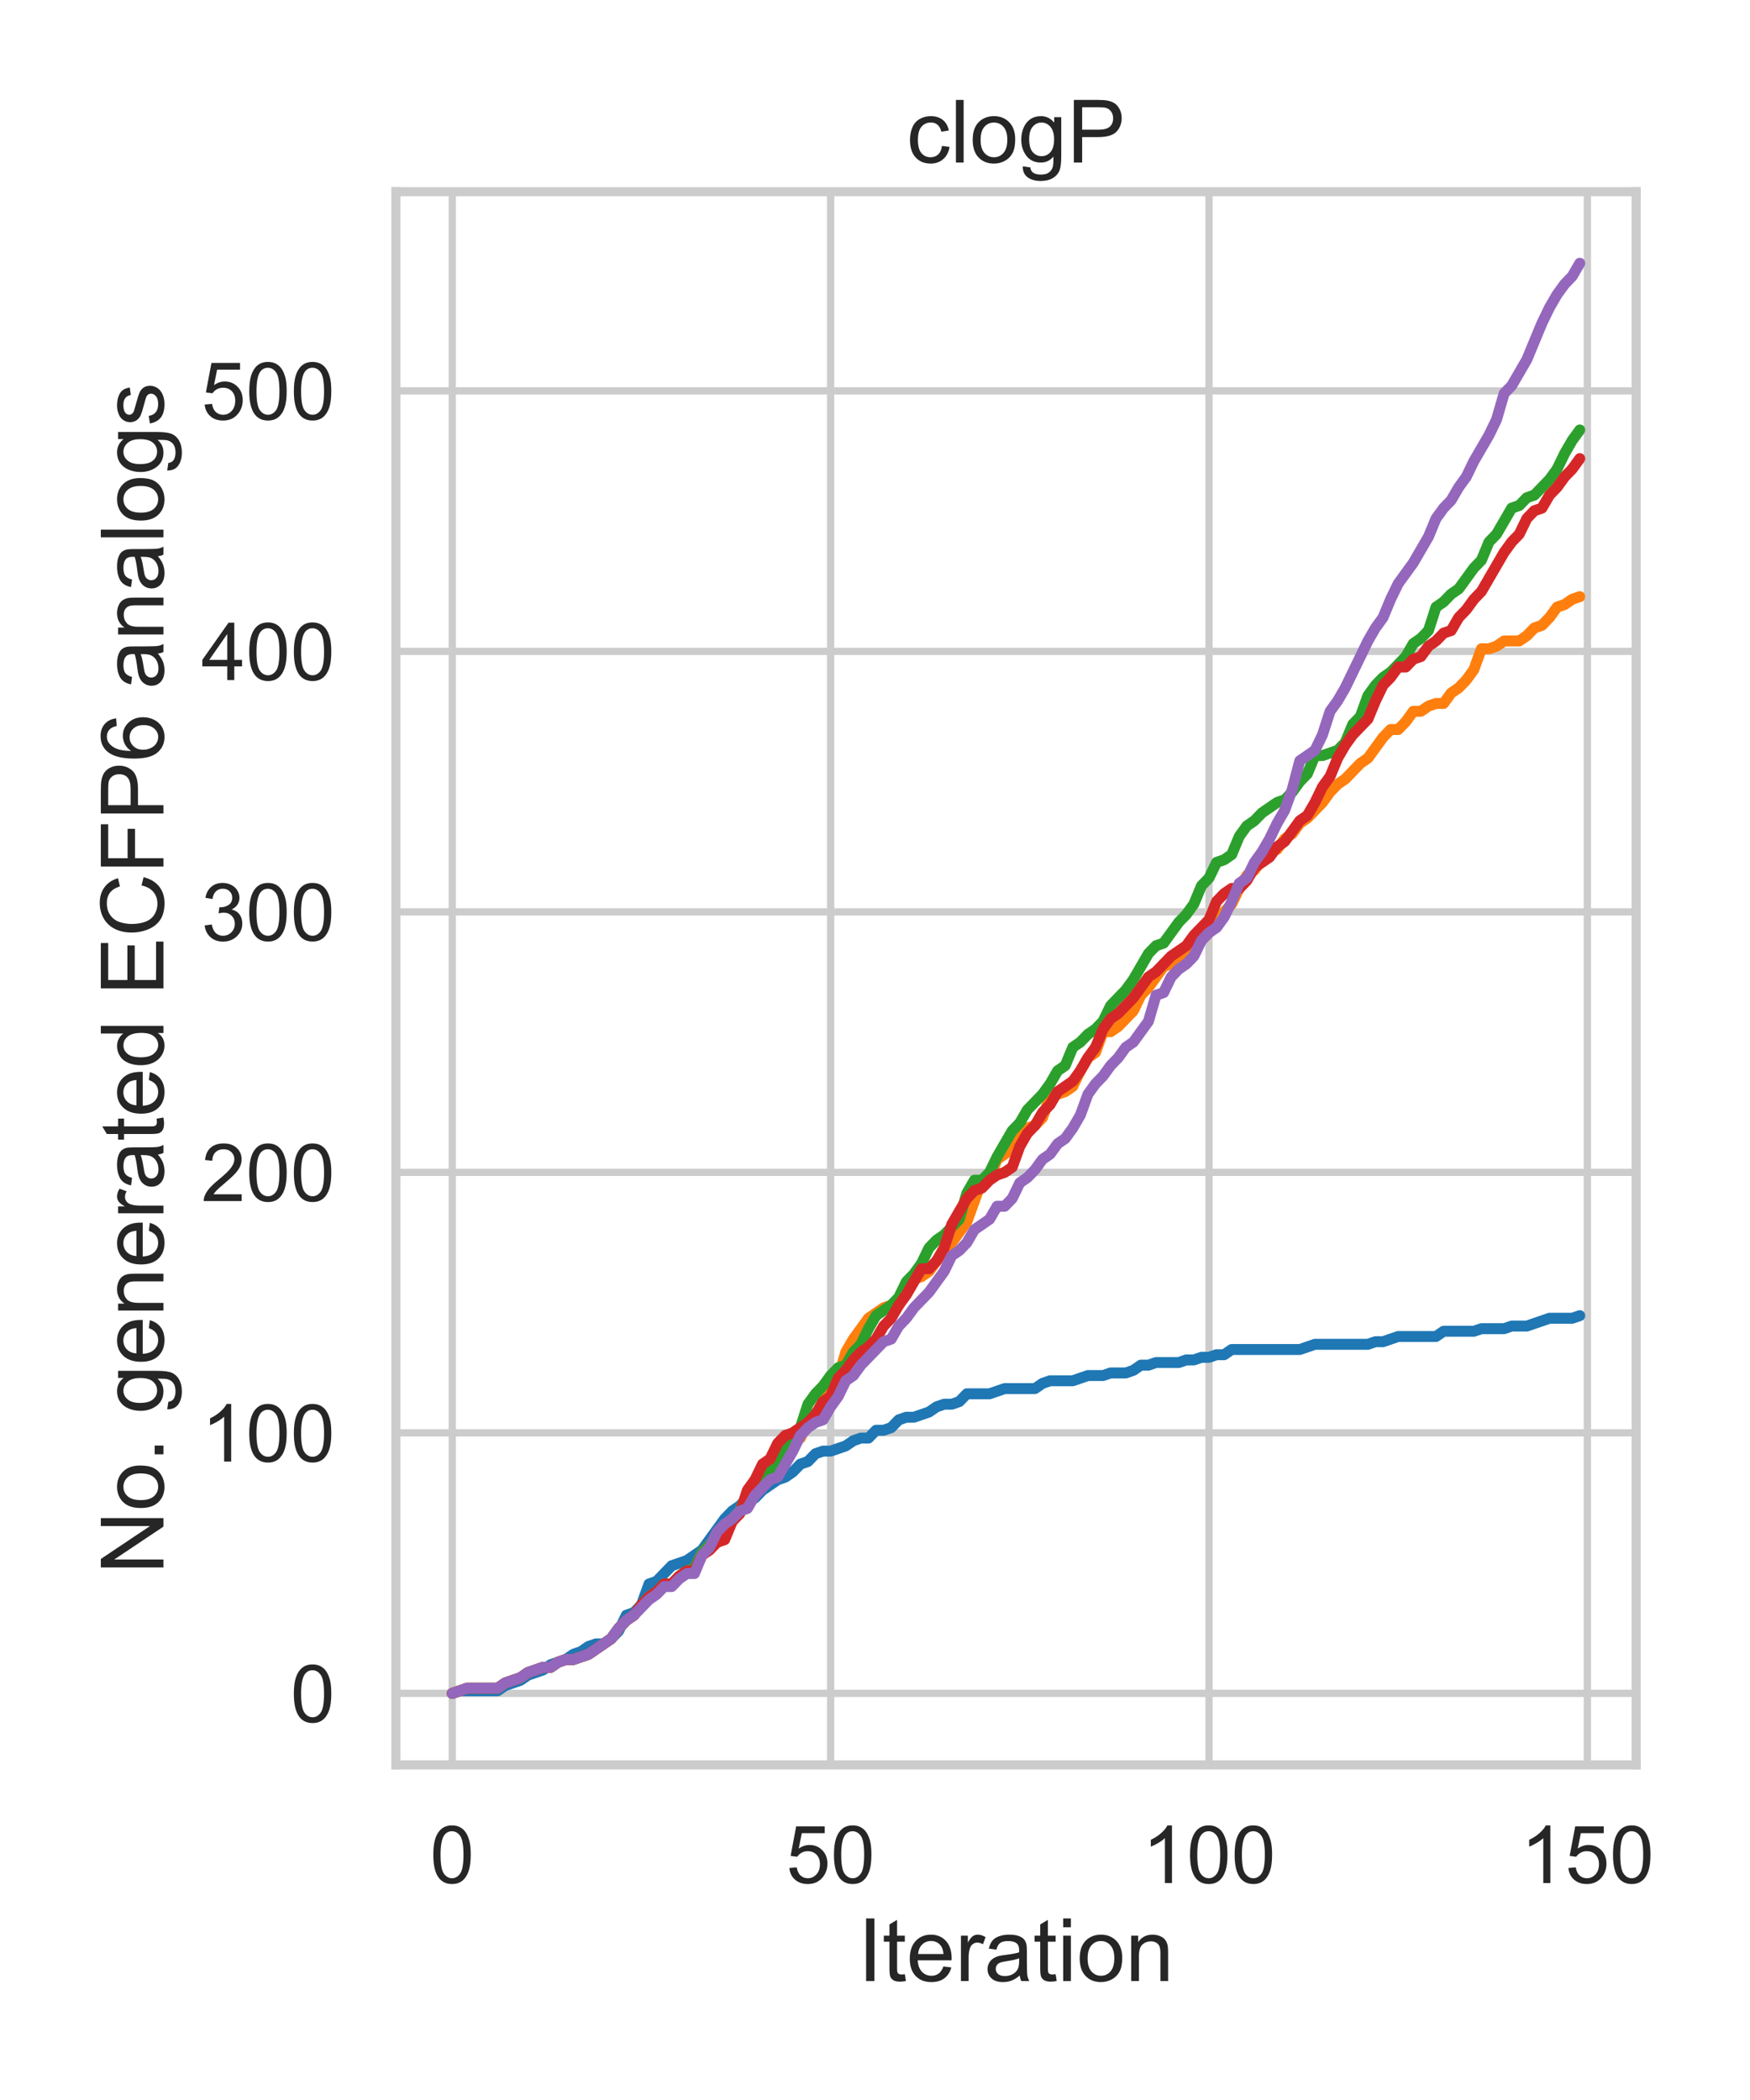 <?xml version="1.0" encoding="utf-8" standalone="no"?>
<!DOCTYPE svg PUBLIC "-//W3C//DTD SVG 1.1//EN"
  "http://www.w3.org/Graphics/SVG/1.1/DTD/svg11.dtd">
<!-- Created with matplotlib (https://matplotlib.org/) -->
<svg height="432pt" version="1.1" viewBox="0 0 360 432" width="360pt" xmlns="http://www.w3.org/2000/svg" xmlns:xlink="http://www.w3.org/1999/xlink">
 <defs>
  <style type="text/css">
*{stroke-linecap:butt;stroke-linejoin:round;}
  </style>
 </defs>
 <g id="figure_1">
  <g id="patch_1">
   <path d="M 0 432 
L 360 432 
L 360 0 
L 0 0 
z
" style="fill:#ffffff;"/>
  </g>
  <g id="axes_1">
   <g id="patch_2">
    <path d="M 81.44 363.06 
L 336.584 363.06 
L 336.584 39.44 
L 81.44 39.44 
z
" style="fill:#ffffff;"/>
   </g>
   <g id="matplotlib.axis_1">
    <g id="xtick_1">
     <g id="line2d_1">
      <path clip-path="url(#pcfe92c3a5c)" d="M 93.037 363.06 
L 93.037 39.44 
" style="fill:none;stroke:#cccccc;stroke-linecap:round;stroke-width:1.5;"/>
     </g>
     <g id="text_1">
      <!-- 0 -->
      <defs>
       <path d="M 4.156 35.297 
Q 4.156 48 6.766 55.734 
Q 9.375 63.484 14.516 67.672 
Q 19.672 71.875 27.484 71.875 
Q 33.25 71.875 37.594 69.547 
Q 41.938 67.234 44.766 62.859 
Q 47.609 58.5 49.219 52.219 
Q 50.828 45.953 50.828 35.297 
Q 50.828 22.703 48.234 14.969 
Q 45.656 7.234 40.5 3 
Q 35.359 -1.219 27.484 -1.219 
Q 17.141 -1.219 11.234 6.203 
Q 4.156 15.141 4.156 35.297 
z
M 13.188 35.297 
Q 13.188 17.672 17.312 11.828 
Q 21.438 6 27.484 6 
Q 33.547 6 37.672 11.859 
Q 41.797 17.719 41.797 35.297 
Q 41.797 52.984 37.672 58.781 
Q 33.547 64.594 27.391 64.594 
Q 21.344 64.594 17.719 59.469 
Q 13.188 52.938 13.188 35.297 
z
" id="ArialMT-48"/>
      </defs>
      <g style="fill:#262626;" transform="translate(88.45 387.37)scale(0.165 -0.165)">
       <use xlink:href="#ArialMT-48"/>
      </g>
     </g>
    </g>
    <g id="xtick_2">
     <g id="line2d_2">
      <path clip-path="url(#pcfe92c3a5c)" d="M 170.873 363.06 
L 170.873 39.44 
" style="fill:none;stroke:#cccccc;stroke-linecap:round;stroke-width:1.5;"/>
     </g>
     <g id="text_2">
      <!-- 50 -->
      <defs>
       <path d="M 4.156 18.75 
L 13.375 19.531 
Q 14.406 12.797 18.141 9.391 
Q 21.875 6 27.156 6 
Q 33.5 6 37.891 10.781 
Q 42.281 15.578 42.281 23.484 
Q 42.281 31 38.062 35.344 
Q 33.844 39.703 27 39.703 
Q 22.75 39.703 19.328 37.766 
Q 15.922 35.844 13.969 32.766 
L 5.719 33.844 
L 12.641 70.609 
L 48.25 70.609 
L 48.25 62.203 
L 19.672 62.203 
L 15.828 42.969 
Q 22.266 47.469 29.344 47.469 
Q 38.719 47.469 45.156 40.969 
Q 51.609 34.469 51.609 24.266 
Q 51.609 14.547 45.953 7.469 
Q 39.062 -1.219 27.156 -1.219 
Q 17.391 -1.219 11.203 4.25 
Q 5.031 9.719 4.156 18.75 
z
" id="ArialMT-53"/>
      </defs>
      <g style="fill:#262626;" transform="translate(161.697 387.37)scale(0.165 -0.165)">
       <use xlink:href="#ArialMT-53"/>
       <use x="55.615" xlink:href="#ArialMT-48"/>
      </g>
     </g>
    </g>
    <g id="xtick_3">
     <g id="line2d_3">
      <path clip-path="url(#pcfe92c3a5c)" d="M 248.708 363.06 
L 248.708 39.44 
" style="fill:none;stroke:#cccccc;stroke-linecap:round;stroke-width:1.5;"/>
     </g>
     <g id="text_3">
      <!-- 100 -->
      <defs>
       <path d="M 37.25 0 
L 28.469 0 
L 28.469 56 
Q 25.297 52.984 20.141 49.953 
Q 14.984 46.922 10.891 45.406 
L 10.891 53.906 
Q 18.266 57.375 23.781 62.297 
Q 29.297 67.234 31.594 71.875 
L 37.25 71.875 
z
" id="ArialMT-49"/>
      </defs>
      <g style="fill:#262626;" transform="translate(234.945 387.37)scale(0.165 -0.165)">
       <use xlink:href="#ArialMT-49"/>
       <use x="55.615" xlink:href="#ArialMT-48"/>
       <use x="111.23" xlink:href="#ArialMT-48"/>
      </g>
     </g>
    </g>
    <g id="xtick_4">
     <g id="line2d_4">
      <path clip-path="url(#pcfe92c3a5c)" d="M 326.543 363.06 
L 326.543 39.44 
" style="fill:none;stroke:#cccccc;stroke-linecap:round;stroke-width:1.5;"/>
     </g>
     <g id="text_4">
      <!-- 150 -->
      <g style="fill:#262626;" transform="translate(312.78 387.37)scale(0.165 -0.165)">
       <use xlink:href="#ArialMT-49"/>
       <use x="55.615" xlink:href="#ArialMT-53"/>
       <use x="111.23" xlink:href="#ArialMT-48"/>
      </g>
     </g>
    </g>
    <g id="text_5">
     <!-- Iteration -->
     <defs>
      <path d="M 9.328 0 
L 9.328 71.578 
L 18.797 71.578 
L 18.797 0 
z
" id="ArialMT-73"/>
      <path d="M 25.781 7.859 
L 27.047 0.094 
Q 23.344 -0.688 20.406 -0.688 
Q 15.625 -0.688 12.984 0.828 
Q 10.359 2.344 9.281 4.812 
Q 8.203 7.281 8.203 15.188 
L 8.203 45.016 
L 1.766 45.016 
L 1.766 51.859 
L 8.203 51.859 
L 8.203 64.703 
L 16.938 69.969 
L 16.938 51.859 
L 25.781 51.859 
L 25.781 45.016 
L 16.938 45.016 
L 16.938 14.703 
Q 16.938 10.938 17.406 9.859 
Q 17.875 8.797 18.922 8.156 
Q 19.969 7.516 21.922 7.516 
Q 23.391 7.516 25.781 7.859 
z
" id="ArialMT-116"/>
      <path d="M 42.094 16.703 
L 51.172 15.578 
Q 49.031 7.625 43.219 3.219 
Q 37.406 -1.172 28.375 -1.172 
Q 17 -1.172 10.328 5.828 
Q 3.656 12.844 3.656 25.484 
Q 3.656 38.578 10.391 45.797 
Q 17.141 53.031 27.875 53.031 
Q 38.281 53.031 44.875 45.953 
Q 51.469 38.875 51.469 26.031 
Q 51.469 25.25 51.422 23.688 
L 12.75 23.688 
Q 13.234 15.141 17.578 10.594 
Q 21.922 6.062 28.422 6.062 
Q 33.25 6.062 36.672 8.594 
Q 40.094 11.141 42.094 16.703 
z
M 13.234 30.906 
L 42.188 30.906 
Q 41.609 37.453 38.875 40.719 
Q 34.672 45.797 27.984 45.797 
Q 21.922 45.797 17.797 41.75 
Q 13.672 37.703 13.234 30.906 
z
" id="ArialMT-101"/>
      <path d="M 6.5 0 
L 6.5 51.859 
L 14.406 51.859 
L 14.406 44 
Q 17.438 49.516 20 51.266 
Q 22.562 53.031 25.641 53.031 
Q 30.078 53.031 34.672 50.203 
L 31.641 42.047 
Q 28.422 43.953 25.203 43.953 
Q 22.312 43.953 20.016 42.219 
Q 17.719 40.484 16.75 37.406 
Q 15.281 32.719 15.281 27.156 
L 15.281 0 
z
" id="ArialMT-114"/>
      <path d="M 40.438 6.391 
Q 35.547 2.25 31.031 0.531 
Q 26.516 -1.172 21.344 -1.172 
Q 12.797 -1.172 8.203 3 
Q 3.609 7.172 3.609 13.672 
Q 3.609 17.484 5.344 20.625 
Q 7.078 23.781 9.891 25.688 
Q 12.703 27.594 16.219 28.562 
Q 18.797 29.25 24.031 29.891 
Q 34.672 31.156 39.703 32.906 
Q 39.75 34.719 39.75 35.203 
Q 39.75 40.578 37.25 42.781 
Q 33.891 45.75 27.25 45.75 
Q 21.047 45.75 18.094 43.578 
Q 15.141 41.406 13.719 35.891 
L 5.125 37.062 
Q 6.297 42.578 8.984 45.969 
Q 11.672 49.359 16.75 51.188 
Q 21.828 53.031 28.516 53.031 
Q 35.156 53.031 39.297 51.469 
Q 43.453 49.906 45.406 47.531 
Q 47.359 45.172 48.141 41.547 
Q 48.578 39.312 48.578 33.453 
L 48.578 21.734 
Q 48.578 9.469 49.141 6.219 
Q 49.703 2.984 51.375 0 
L 42.188 0 
Q 40.828 2.734 40.438 6.391 
z
M 39.703 26.031 
Q 34.906 24.078 25.344 22.703 
Q 19.922 21.922 17.672 20.938 
Q 15.438 19.969 14.203 18.094 
Q 12.984 16.219 12.984 13.922 
Q 12.984 10.406 15.641 8.062 
Q 18.312 5.719 23.438 5.719 
Q 28.516 5.719 32.469 7.938 
Q 36.422 10.156 38.281 14.016 
Q 39.703 17 39.703 22.797 
z
" id="ArialMT-97"/>
      <path d="M 6.641 61.469 
L 6.641 71.578 
L 15.438 71.578 
L 15.438 61.469 
z
M 6.641 0 
L 6.641 51.859 
L 15.438 51.859 
L 15.438 0 
z
" id="ArialMT-105"/>
      <path d="M 3.328 25.922 
Q 3.328 40.328 11.328 47.266 
Q 18.016 53.031 27.641 53.031 
Q 38.328 53.031 45.109 46.016 
Q 51.906 39.016 51.906 26.656 
Q 51.906 16.656 48.906 10.906 
Q 45.906 5.172 40.156 2 
Q 34.422 -1.172 27.641 -1.172 
Q 16.75 -1.172 10.031 5.812 
Q 3.328 12.797 3.328 25.922 
z
M 12.359 25.922 
Q 12.359 15.969 16.703 11.016 
Q 21.047 6.062 27.641 6.062 
Q 34.188 6.062 38.531 11.031 
Q 42.875 16.016 42.875 26.219 
Q 42.875 35.844 38.5 40.797 
Q 34.125 45.75 27.641 45.75 
Q 21.047 45.75 16.703 40.812 
Q 12.359 35.891 12.359 25.922 
z
" id="ArialMT-111"/>
      <path d="M 6.594 0 
L 6.594 51.859 
L 14.5 51.859 
L 14.5 44.484 
Q 20.219 53.031 31 53.031 
Q 35.688 53.031 39.625 51.344 
Q 43.562 49.656 45.516 46.922 
Q 47.469 44.188 48.25 40.438 
Q 48.734 37.984 48.734 31.891 
L 48.734 0 
L 39.938 0 
L 39.938 31.547 
Q 39.938 36.922 38.906 39.578 
Q 37.891 42.234 35.281 43.812 
Q 32.672 45.406 29.156 45.406 
Q 23.531 45.406 19.453 41.844 
Q 15.375 38.281 15.375 28.328 
L 15.375 0 
z
" id="ArialMT-110"/>
     </defs>
     <g style="fill:#262626;" transform="translate(176.495 407.534)scale(0.18 -0.18)">
      <use xlink:href="#ArialMT-73"/>
      <use x="27.783" xlink:href="#ArialMT-116"/>
      <use x="55.566" xlink:href="#ArialMT-101"/>
      <use x="111.182" xlink:href="#ArialMT-114"/>
      <use x="144.482" xlink:href="#ArialMT-97"/>
      <use x="200.098" xlink:href="#ArialMT-116"/>
      <use x="227.881" xlink:href="#ArialMT-105"/>
      <use x="250.098" xlink:href="#ArialMT-111"/>
      <use x="305.713" xlink:href="#ArialMT-110"/>
     </g>
    </g>
   </g>
   <g id="matplotlib.axis_2">
    <g id="ytick_1">
     <g id="line2d_5">
      <path clip-path="url(#pcfe92c3a5c)" d="M 81.44 348.35 
L 336.584 348.35 
" style="fill:none;stroke:#cccccc;stroke-linecap:round;stroke-width:1.5;"/>
     </g>
     <g id="text_6">
      <!-- 0 -->
      <g style="fill:#262626;" transform="translate(59.764 354.255)scale(0.165 -0.165)">
       <use xlink:href="#ArialMT-48"/>
      </g>
     </g>
    </g>
    <g id="ytick_2">
     <g id="line2d_6">
      <path clip-path="url(#pcfe92c3a5c)" d="M 81.44 294.762 
L 336.584 294.762 
" style="fill:none;stroke:#cccccc;stroke-linecap:round;stroke-width:1.5;"/>
     </g>
     <g id="text_7">
      <!-- 100 -->
      <g style="fill:#262626;" transform="translate(41.413 300.667)scale(0.165 -0.165)">
       <use xlink:href="#ArialMT-49"/>
       <use x="55.615" xlink:href="#ArialMT-48"/>
       <use x="111.23" xlink:href="#ArialMT-48"/>
      </g>
     </g>
    </g>
    <g id="ytick_3">
     <g id="line2d_7">
      <path clip-path="url(#pcfe92c3a5c)" d="M 81.44 241.173 
L 336.584 241.173 
" style="fill:none;stroke:#cccccc;stroke-linecap:round;stroke-width:1.5;"/>
     </g>
     <g id="text_8">
      <!-- 200 -->
      <defs>
       <path d="M 50.344 8.453 
L 50.344 0 
L 3.031 0 
Q 2.938 3.172 4.047 6.109 
Q 5.859 10.938 9.828 15.625 
Q 13.812 20.312 21.344 26.469 
Q 33.016 36.031 37.109 41.625 
Q 41.219 47.219 41.219 52.203 
Q 41.219 57.422 37.469 61 
Q 33.734 64.594 27.734 64.594 
Q 21.391 64.594 17.578 60.781 
Q 13.766 56.984 13.719 50.25 
L 4.688 51.172 
Q 5.609 61.281 11.656 66.578 
Q 17.719 71.875 27.938 71.875 
Q 38.234 71.875 44.234 66.156 
Q 50.25 60.453 50.25 52 
Q 50.25 47.703 48.484 43.547 
Q 46.734 39.406 42.656 34.812 
Q 38.578 30.219 29.109 22.219 
Q 21.188 15.578 18.938 13.203 
Q 16.703 10.844 15.234 8.453 
z
" id="ArialMT-50"/>
      </defs>
      <g style="fill:#262626;" transform="translate(41.413 247.079)scale(0.165 -0.165)">
       <use xlink:href="#ArialMT-50"/>
       <use x="55.615" xlink:href="#ArialMT-48"/>
       <use x="111.23" xlink:href="#ArialMT-48"/>
      </g>
     </g>
    </g>
    <g id="ytick_4">
     <g id="line2d_8">
      <path clip-path="url(#pcfe92c3a5c)" d="M 81.44 187.585 
L 336.584 187.585 
" style="fill:none;stroke:#cccccc;stroke-linecap:round;stroke-width:1.5;"/>
     </g>
     <g id="text_9">
      <!-- 300 -->
      <defs>
       <path d="M 4.203 18.891 
L 12.984 20.062 
Q 14.5 12.594 18.141 9.297 
Q 21.781 6 27 6 
Q 33.203 6 37.469 10.297 
Q 41.75 14.594 41.75 20.953 
Q 41.75 27 37.797 30.922 
Q 33.844 34.859 27.734 34.859 
Q 25.25 34.859 21.531 33.891 
L 22.516 41.609 
Q 23.391 41.5 23.922 41.5 
Q 29.547 41.5 34.031 44.422 
Q 38.531 47.359 38.531 53.469 
Q 38.531 58.297 35.25 61.469 
Q 31.984 64.656 26.812 64.656 
Q 21.688 64.656 18.266 61.422 
Q 14.844 58.203 13.875 51.766 
L 5.078 53.328 
Q 6.688 62.156 12.391 67.016 
Q 18.109 71.875 26.609 71.875 
Q 32.469 71.875 37.391 69.359 
Q 42.328 66.844 44.938 62.5 
Q 47.562 58.156 47.562 53.266 
Q 47.562 48.641 45.062 44.828 
Q 42.578 41.016 37.703 38.766 
Q 44.047 37.312 47.562 32.688 
Q 51.078 28.078 51.078 21.141 
Q 51.078 11.766 44.234 5.25 
Q 37.406 -1.266 26.953 -1.266 
Q 17.531 -1.266 11.297 4.344 
Q 5.078 9.969 4.203 18.891 
z
" id="ArialMT-51"/>
      </defs>
      <g style="fill:#262626;" transform="translate(41.413 193.49)scale(0.165 -0.165)">
       <use xlink:href="#ArialMT-51"/>
       <use x="55.615" xlink:href="#ArialMT-48"/>
       <use x="111.23" xlink:href="#ArialMT-48"/>
      </g>
     </g>
    </g>
    <g id="ytick_5">
     <g id="line2d_9">
      <path clip-path="url(#pcfe92c3a5c)" d="M 81.44 133.997 
L 336.584 133.997 
" style="fill:none;stroke:#cccccc;stroke-linecap:round;stroke-width:1.5;"/>
     </g>
     <g id="text_10">
      <!-- 400 -->
      <defs>
       <path d="M 32.328 0 
L 32.328 17.141 
L 1.266 17.141 
L 1.266 25.203 
L 33.938 71.578 
L 41.109 71.578 
L 41.109 25.203 
L 50.781 25.203 
L 50.781 17.141 
L 41.109 17.141 
L 41.109 0 
z
M 32.328 25.203 
L 32.328 57.469 
L 9.906 25.203 
z
" id="ArialMT-52"/>
      </defs>
      <g style="fill:#262626;" transform="translate(41.413 139.902)scale(0.165 -0.165)">
       <use xlink:href="#ArialMT-52"/>
       <use x="55.615" xlink:href="#ArialMT-48"/>
       <use x="111.23" xlink:href="#ArialMT-48"/>
      </g>
     </g>
    </g>
    <g id="ytick_6">
     <g id="line2d_10">
      <path clip-path="url(#pcfe92c3a5c)" d="M 81.44 80.408 
L 336.584 80.408 
" style="fill:none;stroke:#cccccc;stroke-linecap:round;stroke-width:1.5;"/>
     </g>
     <g id="text_11">
      <!-- 500 -->
      <g style="fill:#262626;" transform="translate(41.413 86.313)scale(0.165 -0.165)">
       <use xlink:href="#ArialMT-53"/>
       <use x="55.615" xlink:href="#ArialMT-48"/>
       <use x="111.23" xlink:href="#ArialMT-48"/>
      </g>
     </g>
    </g>
    <g id="text_12">
     <!-- No. generated ECFP6 analogs -->
     <defs>
      <path d="M 7.625 0 
L 7.625 71.578 
L 17.328 71.578 
L 54.938 15.375 
L 54.938 71.578 
L 64.016 71.578 
L 64.016 0 
L 54.297 0 
L 16.703 56.25 
L 16.703 0 
z
" id="ArialMT-78"/>
      <path d="M 9.078 0 
L 9.078 10.016 
L 19.094 10.016 
L 19.094 0 
z
" id="ArialMT-46"/>
      <path id="ArialMT-32"/>
      <path d="M 4.984 -4.297 
L 13.531 -5.562 
Q 14.062 -9.516 16.5 -11.328 
Q 19.781 -13.766 25.438 -13.766 
Q 31.547 -13.766 34.859 -11.328 
Q 38.188 -8.891 39.359 -4.5 
Q 40.047 -1.812 39.984 6.781 
Q 34.234 0 25.641 0 
Q 14.938 0 9.078 7.719 
Q 3.219 15.438 3.219 26.219 
Q 3.219 33.641 5.906 39.906 
Q 8.594 46.188 13.688 49.609 
Q 18.797 53.031 25.688 53.031 
Q 34.859 53.031 40.828 45.609 
L 40.828 51.859 
L 48.922 51.859 
L 48.922 7.031 
Q 48.922 -5.078 46.453 -10.125 
Q 44 -15.188 38.641 -18.109 
Q 33.297 -21.047 25.484 -21.047 
Q 16.219 -21.047 10.5 -16.875 
Q 4.781 -12.703 4.984 -4.297 
z
M 12.25 26.859 
Q 12.25 16.656 16.297 11.969 
Q 20.359 7.281 26.469 7.281 
Q 32.516 7.281 36.609 11.938 
Q 40.719 16.609 40.719 26.562 
Q 40.719 36.078 36.5 40.906 
Q 32.281 45.75 26.312 45.75 
Q 20.453 45.75 16.344 40.984 
Q 12.25 36.234 12.25 26.859 
z
" id="ArialMT-103"/>
      <path d="M 40.234 0 
L 40.234 6.547 
Q 35.297 -1.172 25.734 -1.172 
Q 19.531 -1.172 14.328 2.25 
Q 9.125 5.672 6.266 11.797 
Q 3.422 17.922 3.422 25.875 
Q 3.422 33.641 6 39.969 
Q 8.594 46.297 13.766 49.656 
Q 18.953 53.031 25.344 53.031 
Q 30.031 53.031 33.688 51.047 
Q 37.359 49.078 39.656 45.906 
L 39.656 71.578 
L 48.391 71.578 
L 48.391 0 
z
M 12.453 25.875 
Q 12.453 15.922 16.641 10.984 
Q 20.844 6.062 26.562 6.062 
Q 32.328 6.062 36.344 10.766 
Q 40.375 15.484 40.375 25.141 
Q 40.375 35.797 36.266 40.766 
Q 32.172 45.75 26.172 45.75 
Q 20.312 45.75 16.375 40.969 
Q 12.453 36.188 12.453 25.875 
z
" id="ArialMT-100"/>
      <path d="M 7.906 0 
L 7.906 71.578 
L 59.672 71.578 
L 59.672 63.141 
L 17.391 63.141 
L 17.391 41.219 
L 56.984 41.219 
L 56.984 32.812 
L 17.391 32.812 
L 17.391 8.453 
L 61.328 8.453 
L 61.328 0 
z
" id="ArialMT-69"/>
      <path d="M 58.797 25.094 
L 68.266 22.703 
Q 65.281 11.031 57.547 4.906 
Q 49.812 -1.219 38.625 -1.219 
Q 27.047 -1.219 19.797 3.484 
Q 12.547 8.203 8.766 17.141 
Q 4.984 26.078 4.984 36.328 
Q 4.984 47.516 9.25 55.828 
Q 13.531 64.156 21.406 68.469 
Q 29.297 72.797 38.766 72.797 
Q 49.516 72.797 56.828 67.328 
Q 64.156 61.859 67.047 51.953 
L 57.719 49.75 
Q 55.219 57.562 50.484 61.125 
Q 45.75 64.703 38.578 64.703 
Q 30.328 64.703 24.781 60.734 
Q 19.234 56.781 16.984 50.109 
Q 14.75 43.453 14.75 36.375 
Q 14.75 27.25 17.406 20.438 
Q 20.062 13.625 25.672 10.25 
Q 31.297 6.891 37.844 6.891 
Q 45.797 6.891 51.312 11.469 
Q 56.844 16.062 58.797 25.094 
z
" id="ArialMT-67"/>
      <path d="M 8.203 0 
L 8.203 71.578 
L 56.5 71.578 
L 56.5 63.141 
L 17.672 63.141 
L 17.672 40.969 
L 51.266 40.969 
L 51.266 32.516 
L 17.672 32.516 
L 17.672 0 
z
" id="ArialMT-70"/>
      <path d="M 7.719 0 
L 7.719 71.578 
L 34.719 71.578 
Q 41.844 71.578 45.609 70.906 
Q 50.875 70.016 54.438 67.547 
Q 58.016 65.094 60.188 60.641 
Q 62.359 56.203 62.359 50.875 
Q 62.359 41.75 56.547 35.422 
Q 50.734 29.109 35.547 29.109 
L 17.188 29.109 
L 17.188 0 
z
M 17.188 37.547 
L 35.688 37.547 
Q 44.875 37.547 48.734 40.969 
Q 52.594 44.391 52.594 50.594 
Q 52.594 55.078 50.312 58.266 
Q 48.047 61.469 44.344 62.5 
Q 41.938 63.141 35.5 63.141 
L 17.188 63.141 
z
" id="ArialMT-80"/>
      <path d="M 49.75 54.047 
L 41.016 53.375 
Q 39.844 58.547 37.703 60.891 
Q 34.125 64.656 28.906 64.656 
Q 24.703 64.656 21.531 62.312 
Q 17.391 59.281 14.984 53.469 
Q 12.594 47.656 12.5 36.922 
Q 15.672 41.75 20.266 44.094 
Q 24.859 46.438 29.891 46.438 
Q 38.672 46.438 44.844 39.969 
Q 51.031 33.5 51.031 23.25 
Q 51.031 16.5 48.125 10.719 
Q 45.219 4.938 40.141 1.859 
Q 35.062 -1.219 28.609 -1.219 
Q 17.625 -1.219 10.688 6.859 
Q 3.766 14.938 3.766 33.5 
Q 3.766 54.25 11.422 63.672 
Q 18.109 71.875 29.438 71.875 
Q 37.891 71.875 43.281 67.141 
Q 48.688 62.406 49.75 54.047 
z
M 13.875 23.188 
Q 13.875 18.656 15.797 14.5 
Q 17.719 10.359 21.188 8.172 
Q 24.656 6 28.469 6 
Q 34.031 6 38.031 10.484 
Q 42.047 14.984 42.047 22.703 
Q 42.047 30.125 38.078 34.391 
Q 34.125 38.672 28.125 38.672 
Q 22.172 38.672 18.016 34.391 
Q 13.875 30.125 13.875 23.188 
z
" id="ArialMT-54"/>
      <path d="M 6.391 0 
L 6.391 71.578 
L 15.188 71.578 
L 15.188 0 
z
" id="ArialMT-108"/>
      <path d="M 3.078 15.484 
L 11.766 16.844 
Q 12.5 11.625 15.844 8.844 
Q 19.188 6.062 25.203 6.062 
Q 31.25 6.062 34.172 8.516 
Q 37.109 10.984 37.109 14.312 
Q 37.109 17.281 34.516 19 
Q 32.719 20.172 25.531 21.969 
Q 15.875 24.422 12.141 26.203 
Q 8.406 27.984 6.469 31.125 
Q 4.547 34.281 4.547 38.094 
Q 4.547 41.547 6.125 44.5 
Q 7.719 47.469 10.453 49.422 
Q 12.5 50.922 16.031 51.969 
Q 19.578 53.031 23.641 53.031 
Q 29.734 53.031 34.344 51.266 
Q 38.969 49.516 41.156 46.5 
Q 43.359 43.5 44.188 38.484 
L 35.594 37.312 
Q 35.016 41.312 32.203 43.547 
Q 29.391 45.797 24.266 45.797 
Q 18.219 45.797 15.625 43.797 
Q 13.031 41.797 13.031 39.109 
Q 13.031 37.406 14.109 36.031 
Q 15.188 34.625 17.484 33.688 
Q 18.797 33.203 25.25 31.453 
Q 34.578 28.953 38.25 27.359 
Q 41.938 25.781 44.031 22.75 
Q 46.141 19.734 46.141 15.234 
Q 46.141 10.844 43.578 6.953 
Q 41.016 3.078 36.172 0.953 
Q 31.344 -1.172 25.25 -1.172 
Q 15.141 -1.172 9.844 3.031 
Q 4.547 7.234 3.078 15.484 
z
" id="ArialMT-115"/>
     </defs>
     <g style="fill:#262626;" transform="translate(33.625 323.819)rotate(-90)scale(0.18 -0.18)">
      <use xlink:href="#ArialMT-78"/>
      <use x="72.217" xlink:href="#ArialMT-111"/>
      <use x="127.832" xlink:href="#ArialMT-46"/>
      <use x="155.615" xlink:href="#ArialMT-32"/>
      <use x="183.398" xlink:href="#ArialMT-103"/>
      <use x="239.014" xlink:href="#ArialMT-101"/>
      <use x="294.629" xlink:href="#ArialMT-110"/>
      <use x="350.244" xlink:href="#ArialMT-101"/>
      <use x="405.859" xlink:href="#ArialMT-114"/>
      <use x="439.16" xlink:href="#ArialMT-97"/>
      <use x="494.775" xlink:href="#ArialMT-116"/>
      <use x="522.559" xlink:href="#ArialMT-101"/>
      <use x="578.174" xlink:href="#ArialMT-100"/>
      <use x="633.789" xlink:href="#ArialMT-32"/>
      <use x="661.572" xlink:href="#ArialMT-69"/>
      <use x="728.271" xlink:href="#ArialMT-67"/>
      <use x="800.488" xlink:href="#ArialMT-70"/>
      <use x="861.572" xlink:href="#ArialMT-80"/>
      <use x="928.271" xlink:href="#ArialMT-54"/>
      <use x="983.887" xlink:href="#ArialMT-32"/>
      <use x="1011.67" xlink:href="#ArialMT-97"/>
      <use x="1067.285" xlink:href="#ArialMT-110"/>
      <use x="1122.9" xlink:href="#ArialMT-97"/>
      <use x="1178.516" xlink:href="#ArialMT-108"/>
      <use x="1200.732" xlink:href="#ArialMT-111"/>
      <use x="1256.348" xlink:href="#ArialMT-103"/>
      <use x="1311.963" xlink:href="#ArialMT-115"/>
     </g>
    </g>
   </g>
   <g id="line2d_11">
    <path clip-path="url(#pcfe92c3a5c)" d="M 93.037 348.35 
L 94.594 347.814 
L 102.378 347.814 
L 103.934 346.742 
L 107.048 345.671 
L 108.604 344.599 
L 111.718 343.527 
L 113.275 342.455 
L 116.388 341.384 
L 117.945 340.312 
L 119.501 339.776 
L 121.058 338.704 
L 122.615 338.168 
L 124.172 338.168 
L 125.728 337.096 
L 127.285 335.489 
L 128.842 332.273 
L 130.398 331.738 
L 131.955 330.13 
L 133.512 325.843 
L 135.068 325.307 
L 138.182 322.092 
L 141.295 321.02 
L 144.409 318.876 
L 149.079 312.446 
L 150.636 310.838 
L 152.192 309.766 
L 153.749 308.159 
L 155.306 308.159 
L 156.862 306.551 
L 159.976 304.408 
L 161.532 303.872 
L 163.089 302.8 
L 164.646 301.192 
L 166.203 300.656 
L 167.759 299.049 
L 169.316 298.513 
L 170.873 298.513 
L 173.986 297.441 
L 175.543 296.369 
L 177.099 295.833 
L 178.656 295.833 
L 180.213 294.226 
L 181.77 294.226 
L 183.326 293.69 
L 184.883 292.082 
L 186.44 291.546 
L 187.996 291.546 
L 191.11 290.475 
L 192.667 289.403 
L 194.223 288.867 
L 195.78 288.867 
L 197.337 288.331 
L 198.893 286.723 
L 203.563 286.723 
L 206.677 285.652 
L 212.904 285.652 
L 214.46 284.58 
L 216.017 284.044 
L 220.687 284.044 
L 223.801 282.972 
L 226.914 282.972 
L 228.471 282.436 
L 231.584 282.436 
L 233.141 281.9 
L 234.698 280.829 
L 236.254 280.829 
L 237.811 280.293 
L 242.481 280.293 
L 244.038 279.757 
L 245.594 279.757 
L 247.151 279.221 
L 248.708 279.221 
L 250.265 278.685 
L 251.821 278.685 
L 253.378 277.613 
L 267.388 277.613 
L 270.502 276.542 
L 281.399 276.542 
L 282.955 276.006 
L 284.512 276.006 
L 287.626 274.934 
L 295.409 274.934 
L 296.966 273.862 
L 303.193 273.862 
L 304.749 273.326 
L 309.419 273.326 
L 310.976 272.79 
L 314.089 272.79 
L 318.76 271.183 
L 323.43 271.183 
L 324.986 270.647 
L 324.986 270.647 
" style="fill:none;stroke:#1f77b4;stroke-linecap:round;stroke-width:2.25;"/>
   </g>
   <g id="line2d_12">
    <path clip-path="url(#pcfe92c3a5c)" d="M 93.037 348.35 
L 96.151 347.278 
L 102.378 347.278 
L 103.934 346.206 
L 107.048 345.135 
L 108.604 344.063 
L 111.718 342.991 
L 113.275 342.991 
L 114.831 341.919 
L 116.388 341.384 
L 117.945 341.384 
L 121.058 340.312 
L 125.728 337.096 
L 127.285 334.953 
L 128.842 333.345 
L 130.398 332.273 
L 131.955 330.13 
L 133.512 328.522 
L 135.068 327.451 
L 136.625 325.843 
L 138.182 325.843 
L 139.739 324.235 
L 141.295 323.163 
L 142.852 322.628 
L 144.409 319.412 
L 145.965 317.805 
L 147.522 316.733 
L 149.079 315.125 
L 150.636 312.446 
L 152.192 310.838 
L 153.749 307.087 
L 155.306 306.015 
L 156.862 303.336 
L 158.419 302.264 
L 159.976 300.12 
L 161.532 299.049 
L 163.089 296.369 
L 164.646 295.833 
L 166.203 292.618 
L 167.759 291.01 
L 169.316 288.331 
L 170.873 285.116 
L 172.429 283.508 
L 173.986 278.149 
L 175.543 275.47 
L 178.656 271.183 
L 181.77 269.039 
L 183.326 268.503 
L 184.883 268.503 
L 186.44 264.752 
L 187.996 263.145 
L 189.553 262.609 
L 191.11 261.537 
L 194.223 257.25 
L 195.78 255.642 
L 198.893 251.355 
L 202.007 242.781 
L 203.563 242.245 
L 205.12 238.494 
L 208.234 236.35 
L 209.79 233.671 
L 211.347 232.063 
L 212.904 231.527 
L 214.46 229.92 
L 216.017 225.633 
L 219.131 224.561 
L 220.687 223.489 
L 222.244 220.274 
L 223.801 217.594 
L 225.357 216.523 
L 226.914 212.236 
L 228.471 212.236 
L 230.027 211.164 
L 233.141 207.949 
L 234.698 204.733 
L 236.254 203.126 
L 239.368 198.839 
L 242.481 197.767 
L 244.038 195.623 
L 245.594 194.016 
L 247.151 193.48 
L 250.265 190.264 
L 251.821 187.585 
L 253.378 185.977 
L 254.935 182.762 
L 256.491 180.083 
L 258.048 179.011 
L 261.162 174.724 
L 262.718 174.724 
L 264.275 172.58 
L 265.832 171.508 
L 267.388 169.365 
L 268.945 168.293 
L 272.058 165.078 
L 273.615 162.934 
L 275.172 161.327 
L 276.729 160.255 
L 279.842 157.04 
L 281.399 155.968 
L 284.512 151.681 
L 286.069 150.073 
L 287.626 150.073 
L 289.182 148.465 
L 290.739 146.322 
L 292.296 146.322 
L 293.852 145.25 
L 295.409 144.714 
L 296.966 144.714 
L 298.522 142.571 
L 300.079 141.499 
L 301.636 139.891 
L 303.193 137.748 
L 304.749 133.461 
L 306.306 133.461 
L 307.863 132.925 
L 309.419 131.853 
L 312.533 131.853 
L 314.089 130.781 
L 315.646 129.174 
L 317.203 128.638 
L 318.76 127.03 
L 320.316 124.887 
L 321.873 124.351 
L 323.43 123.279 
L 324.986 122.743 
L 324.986 122.743 
" style="fill:none;stroke:#ff7f0e;stroke-linecap:round;stroke-width:2.25;"/>
   </g>
   <g id="line2d_13">
    <path clip-path="url(#pcfe92c3a5c)" d="M 93.037 348.35 
L 96.151 347.278 
L 102.378 347.278 
L 103.934 346.206 
L 107.048 345.135 
L 108.604 344.063 
L 111.718 342.991 
L 113.275 342.991 
L 114.831 341.919 
L 116.388 341.384 
L 117.945 341.384 
L 121.058 340.312 
L 125.728 337.096 
L 127.285 334.953 
L 128.842 333.345 
L 130.398 332.273 
L 131.955 330.13 
L 133.512 328.522 
L 135.068 327.451 
L 136.625 325.843 
L 138.182 325.843 
L 139.739 324.235 
L 141.295 323.163 
L 142.852 322.628 
L 144.409 319.412 
L 145.965 317.805 
L 147.522 316.733 
L 149.079 315.125 
L 150.636 312.446 
L 152.192 310.838 
L 153.749 307.087 
L 155.306 306.015 
L 156.862 303.336 
L 158.419 302.264 
L 161.532 297.977 
L 163.089 294.762 
L 164.646 293.69 
L 166.203 288.867 
L 167.759 286.723 
L 169.316 285.116 
L 170.873 282.972 
L 172.429 281.365 
L 173.986 280.829 
L 175.543 278.149 
L 177.099 276.542 
L 178.656 273.326 
L 180.213 270.647 
L 183.326 268.503 
L 184.883 266.896 
L 186.44 263.68 
L 187.996 262.073 
L 189.553 259.929 
L 191.11 256.714 
L 192.667 255.106 
L 194.223 254.035 
L 197.337 250.819 
L 198.893 245.46 
L 200.45 242.781 
L 202.007 242.781 
L 203.563 241.173 
L 205.12 237.958 
L 208.234 232.599 
L 209.79 230.992 
L 211.347 228.312 
L 214.46 225.097 
L 216.017 222.953 
L 217.574 220.274 
L 219.131 219.202 
L 220.687 215.451 
L 222.244 214.379 
L 223.801 212.771 
L 225.357 211.7 
L 226.914 210.092 
L 228.471 206.877 
L 231.584 203.661 
L 233.141 201.518 
L 236.254 196.159 
L 237.811 194.551 
L 239.368 194.016 
L 242.481 189.729 
L 244.038 188.121 
L 245.594 185.977 
L 247.151 182.226 
L 248.708 180.618 
L 250.265 177.403 
L 251.821 176.867 
L 253.378 175.796 
L 254.935 172.044 
L 256.491 169.901 
L 258.048 168.829 
L 259.605 167.221 
L 262.718 165.078 
L 264.275 164.542 
L 265.832 162.934 
L 267.388 160.791 
L 268.945 159.183 
L 270.502 155.432 
L 272.058 155.432 
L 275.172 154.36 
L 276.729 152.753 
L 278.285 149.001 
L 279.842 147.394 
L 281.399 143.107 
L 282.955 140.963 
L 284.512 139.355 
L 286.069 138.284 
L 289.182 135.068 
L 290.739 132.389 
L 292.296 131.317 
L 293.852 129.71 
L 295.409 124.887 
L 296.966 123.815 
L 298.522 122.207 
L 300.079 121.135 
L 303.193 116.848 
L 304.749 115.241 
L 306.306 111.49 
L 307.863 109.882 
L 310.976 104.523 
L 312.533 103.987 
L 314.089 102.38 
L 315.646 101.844 
L 318.76 98.628 
L 320.316 96.485 
L 321.873 93.269 
L 323.43 90.59 
L 324.986 88.447 
L 324.986 88.447 
" style="fill:none;stroke:#2ca02c;stroke-linecap:round;stroke-width:2.25;"/>
   </g>
   <g id="line2d_14">
    <path clip-path="url(#pcfe92c3a5c)" d="M 93.037 348.35 
L 96.151 347.278 
L 102.378 347.278 
L 103.934 346.206 
L 107.048 345.135 
L 108.604 344.063 
L 111.718 342.991 
L 113.275 342.991 
L 114.831 341.919 
L 116.388 341.384 
L 117.945 341.384 
L 121.058 340.312 
L 125.728 337.096 
L 127.285 334.953 
L 128.842 333.345 
L 130.398 332.273 
L 131.955 330.13 
L 133.512 328.522 
L 135.068 327.451 
L 136.625 325.843 
L 138.182 325.843 
L 139.739 324.235 
L 141.295 323.163 
L 142.852 323.163 
L 144.409 319.948 
L 145.965 318.876 
L 147.522 317.269 
L 149.079 316.733 
L 150.636 312.982 
L 152.192 311.374 
L 153.749 306.551 
L 155.306 304.408 
L 156.862 301.192 
L 158.419 300.12 
L 159.976 296.905 
L 161.532 295.298 
L 163.089 294.762 
L 166.203 292.618 
L 167.759 291.01 
L 169.316 288.331 
L 170.873 287.259 
L 172.429 283.508 
L 173.986 281.9 
L 175.543 279.757 
L 177.099 278.149 
L 178.656 277.078 
L 180.213 275.47 
L 181.77 272.79 
L 183.326 271.183 
L 184.883 268.503 
L 186.44 266.36 
L 189.553 261.001 
L 191.11 261.001 
L 192.667 259.393 
L 194.223 256.714 
L 195.78 251.891 
L 198.893 246.532 
L 200.45 244.924 
L 202.007 244.389 
L 203.563 242.781 
L 205.12 241.709 
L 206.677 241.173 
L 208.234 240.102 
L 209.79 235.814 
L 211.347 233.135 
L 212.904 231.527 
L 214.46 228.848 
L 216.017 227.24 
L 217.574 224.561 
L 220.687 222.417 
L 222.244 220.274 
L 223.801 217.594 
L 225.357 215.451 
L 226.914 211.7 
L 228.471 209.556 
L 230.027 208.484 
L 233.141 205.269 
L 236.254 200.982 
L 237.811 199.91 
L 240.924 196.695 
L 244.038 194.551 
L 245.594 192.408 
L 248.708 189.193 
L 250.265 185.441 
L 251.821 183.834 
L 253.378 182.762 
L 254.935 182.762 
L 256.491 181.154 
L 258.048 178.475 
L 261.162 176.331 
L 262.718 174.188 
L 264.275 173.116 
L 267.388 168.829 
L 268.945 167.757 
L 270.502 165.078 
L 272.058 161.863 
L 273.615 159.719 
L 275.172 155.968 
L 276.729 153.288 
L 278.285 151.145 
L 281.399 147.93 
L 282.955 144.178 
L 284.512 140.963 
L 286.069 139.355 
L 287.626 137.212 
L 289.182 137.212 
L 290.739 135.604 
L 292.296 135.068 
L 293.852 132.925 
L 295.409 131.853 
L 296.966 130.245 
L 298.522 129.71 
L 300.079 127.03 
L 301.636 125.422 
L 303.193 123.279 
L 304.749 121.671 
L 309.419 113.633 
L 310.976 111.49 
L 312.533 109.882 
L 314.089 106.667 
L 315.646 105.059 
L 317.203 104.523 
L 318.76 101.844 
L 320.316 100.236 
L 321.873 98.092 
L 323.43 96.485 
L 324.986 94.341 
L 324.986 94.341 
" style="fill:none;stroke:#d62728;stroke-linecap:round;stroke-width:2.25;"/>
   </g>
   <g id="line2d_15">
    <path clip-path="url(#pcfe92c3a5c)" d="M 93.037 348.35 
L 96.151 347.278 
L 102.378 347.278 
L 103.934 346.206 
L 107.048 345.135 
L 108.604 344.063 
L 111.718 342.991 
L 113.275 342.991 
L 114.831 341.919 
L 116.388 341.384 
L 117.945 341.384 
L 121.058 340.312 
L 125.728 337.096 
L 127.285 334.953 
L 128.842 333.345 
L 130.398 332.273 
L 133.512 329.058 
L 135.068 327.986 
L 136.625 326.379 
L 138.182 326.379 
L 139.739 324.771 
L 141.295 323.699 
L 142.852 323.699 
L 144.409 319.948 
L 145.965 318.341 
L 147.522 315.125 
L 149.079 313.518 
L 150.636 312.446 
L 152.192 310.838 
L 153.749 310.302 
L 155.306 307.623 
L 158.419 304.408 
L 159.976 303.872 
L 163.089 298.513 
L 164.646 295.298 
L 166.203 293.69 
L 167.759 292.618 
L 169.316 292.082 
L 170.873 289.403 
L 172.429 287.259 
L 173.986 284.044 
L 175.543 282.972 
L 177.099 280.829 
L 181.77 276.006 
L 183.326 275.47 
L 184.883 272.79 
L 186.44 271.183 
L 187.996 269.039 
L 191.11 265.824 
L 194.223 261.537 
L 195.78 258.322 
L 197.337 257.25 
L 198.893 255.642 
L 200.45 252.963 
L 203.563 250.819 
L 205.12 248.14 
L 206.677 248.14 
L 208.234 246.532 
L 209.79 243.317 
L 211.347 242.245 
L 212.904 240.637 
L 214.46 238.494 
L 216.017 237.422 
L 217.574 235.279 
L 219.131 234.207 
L 220.687 232.063 
L 222.244 229.384 
L 223.801 225.097 
L 225.357 222.953 
L 226.914 221.346 
L 228.471 219.202 
L 230.027 217.594 
L 231.584 215.451 
L 233.141 214.379 
L 236.254 210.092 
L 237.811 204.733 
L 239.368 204.197 
L 240.924 200.982 
L 242.481 199.374 
L 244.038 198.303 
L 245.594 196.695 
L 247.151 193.48 
L 248.708 191.872 
L 250.265 190.8 
L 251.821 188.657 
L 253.378 185.441 
L 254.935 181.69 
L 256.491 180.618 
L 258.048 177.403 
L 259.605 175.26 
L 261.162 172.58 
L 262.718 169.365 
L 264.275 166.686 
L 265.832 162.398 
L 267.388 156.504 
L 270.502 154.36 
L 272.058 151.145 
L 273.615 146.322 
L 275.172 144.178 
L 276.729 141.499 
L 281.399 131.853 
L 282.955 129.174 
L 284.512 127.03 
L 286.069 123.279 
L 287.626 120.064 
L 290.739 115.777 
L 293.852 110.418 
L 295.409 106.667 
L 296.966 104.523 
L 298.522 102.915 
L 300.079 100.236 
L 301.636 98.092 
L 303.193 94.877 
L 306.306 89.518 
L 307.863 86.303 
L 309.419 80.944 
L 310.976 79.337 
L 314.089 73.978 
L 317.203 66.475 
L 318.76 63.26 
L 320.316 60.581 
L 321.873 58.437 
L 323.43 56.829 
L 324.986 54.15 
L 324.986 54.15 
" style="fill:none;stroke:#9467bd;stroke-linecap:round;stroke-width:2.25;"/>
   </g>
   <g id="patch_3">
    <path d="M 81.44 363.06 
L 81.44 39.44 
" style="fill:none;stroke:#cccccc;stroke-linecap:square;stroke-linejoin:miter;stroke-width:1.875;"/>
   </g>
   <g id="patch_4">
    <path d="M 336.584 363.06 
L 336.584 39.44 
" style="fill:none;stroke:#cccccc;stroke-linecap:square;stroke-linejoin:miter;stroke-width:1.875;"/>
   </g>
   <g id="patch_5">
    <path d="M 81.44 363.06 
L 336.584 363.06 
" style="fill:none;stroke:#cccccc;stroke-linecap:square;stroke-linejoin:miter;stroke-width:1.875;"/>
   </g>
   <g id="patch_6">
    <path d="M 81.44 39.44 
L 336.584 39.44 
" style="fill:none;stroke:#cccccc;stroke-linecap:square;stroke-linejoin:miter;stroke-width:1.875;"/>
   </g>
   <g id="text_13">
    <!-- clogP -->
    <defs>
     <path d="M 40.438 19 
L 49.078 17.875 
Q 47.656 8.938 41.812 3.875 
Q 35.984 -1.172 27.484 -1.172 
Q 16.844 -1.172 10.375 5.781 
Q 3.906 12.75 3.906 25.734 
Q 3.906 34.125 6.688 40.422 
Q 9.469 46.734 15.156 49.875 
Q 20.844 53.031 27.547 53.031 
Q 35.984 53.031 41.359 48.75 
Q 46.734 44.484 48.25 36.625 
L 39.703 35.297 
Q 38.484 40.531 35.375 43.156 
Q 32.281 45.797 27.875 45.797 
Q 21.234 45.797 17.078 41.031 
Q 12.938 36.281 12.938 25.984 
Q 12.938 15.531 16.938 10.797 
Q 20.953 6.062 27.391 6.062 
Q 32.562 6.062 36.031 9.234 
Q 39.5 12.406 40.438 19 
z
" id="ArialMT-99"/>
    </defs>
    <g style="fill:#262626;" transform="translate(186.499 33.44)scale(0.18 -0.18)">
     <use xlink:href="#ArialMT-99"/>
     <use x="50" xlink:href="#ArialMT-108"/>
     <use x="72.217" xlink:href="#ArialMT-111"/>
     <use x="127.832" xlink:href="#ArialMT-103"/>
     <use x="183.447" xlink:href="#ArialMT-80"/>
    </g>
   </g>
  </g>
 </g>
 <defs>
  <clipPath id="pcfe92c3a5c">
   <rect height="323.62" width="255.144" x="81.44" y="39.44"/>
  </clipPath>
 </defs>
</svg>
